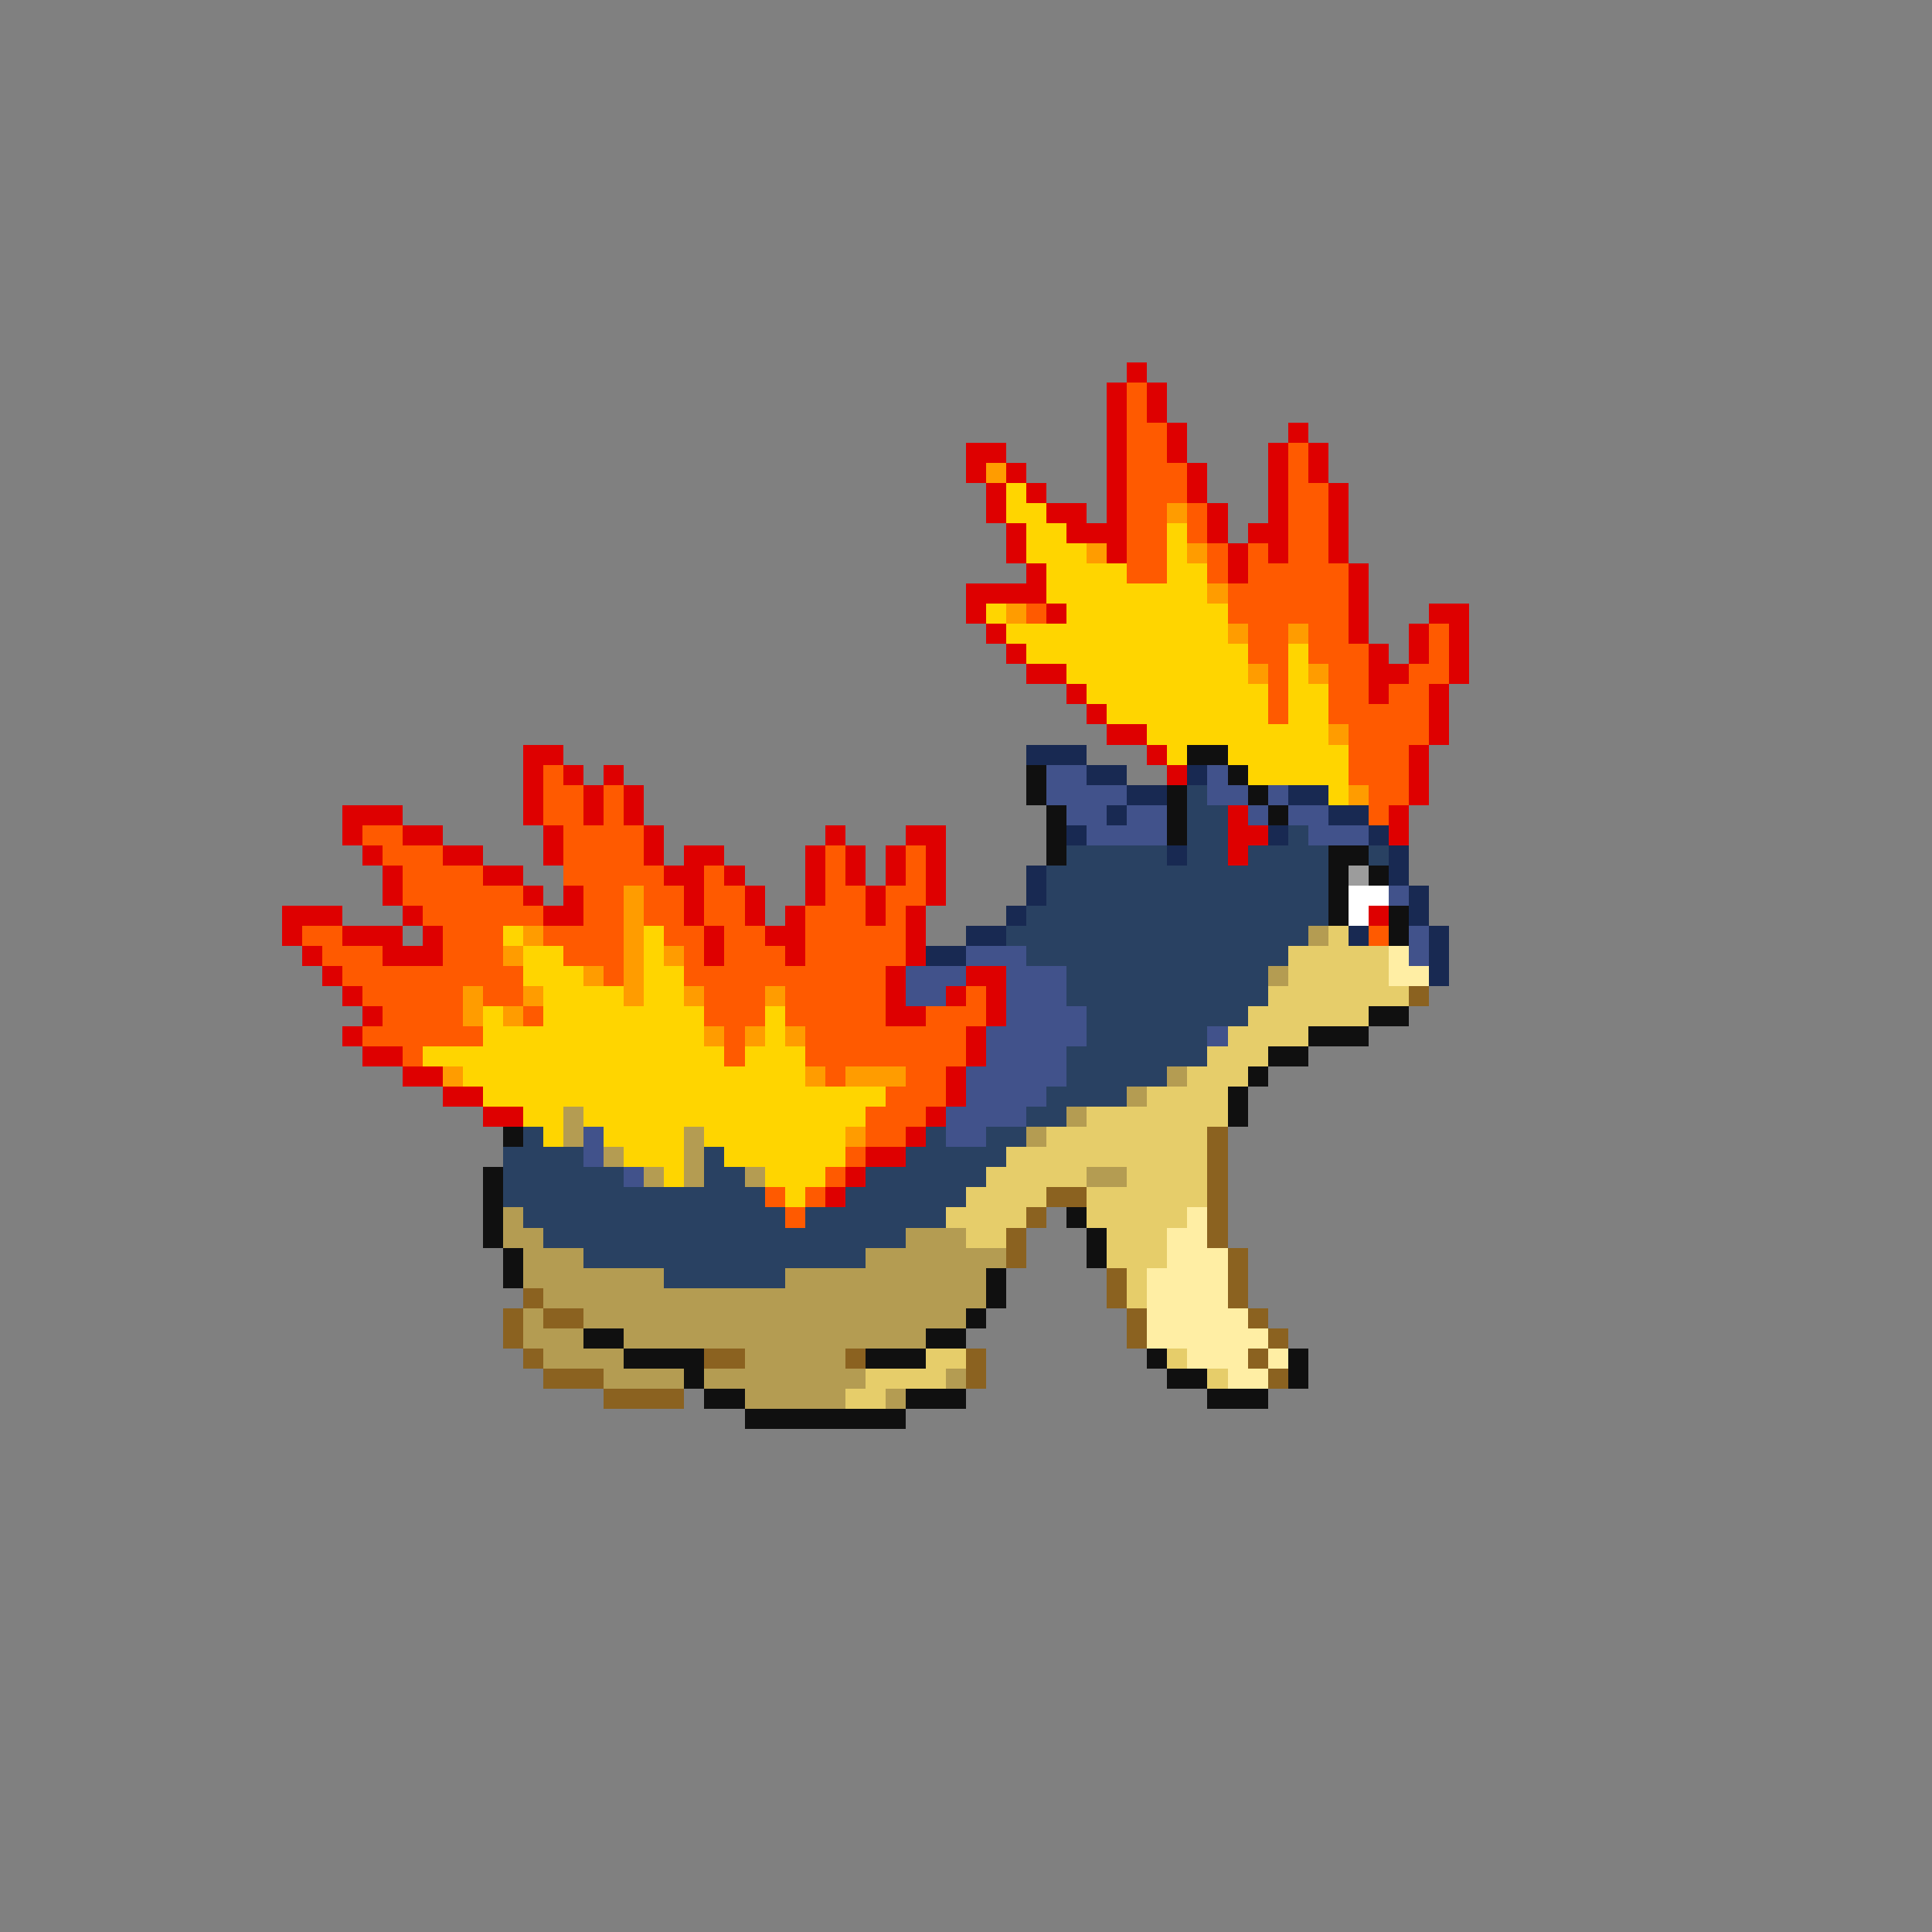 <svg xmlns="http://www.w3.org/2000/svg" viewBox="0 -0.5 96 96" shape-rendering="crispEdges">
<rect x="0" y="-0.5" width="96" height="96" fill="#808080" stroke="none"/>
<path stroke="#de0000" d="M56 18h1M55 19h1M57 19h1M55 20h1M57 20h1M55 21h1M58 21h1M64 21h1M48 22h2M55 22h1M58 22h1M63 22h1M65 22h1M48 23h1M50 23h1M55 23h1M59 23h1M63 23h1M65 23h1M49 24h1M51 24h1M55 24h1M59 24h1M63 24h1M66 24h1M49 25h1M52 25h2M55 25h1M60 25h1M63 25h1M66 25h1M50 26h1M53 26h3M60 26h1M62 26h2M66 26h1M50 27h1M55 27h1M61 27h1M63 27h1M66 27h1M51 28h1M61 28h1M67 28h1M48 29h4M67 29h1M48 30h1M52 30h1M67 30h1M71 30h2M49 31h1M67 31h1M70 31h1M72 31h1M50 32h1M68 32h1M70 32h1M72 32h1M51 33h2M68 33h2M72 33h1M53 34h1M68 34h1M71 34h1M54 35h1M71 35h1M55 36h2M71 36h1M26 37h2M57 37h1M70 37h1M26 38h1M28 38h1M30 38h1M58 38h1M70 38h1M26 39h1M29 39h1M31 39h1M70 39h1M17 40h3M26 40h1M29 40h1M31 40h1M61 40h1M69 40h1M17 41h1M20 41h2M27 41h1M32 41h1M41 41h1M45 41h2M61 41h2M69 41h1M18 42h1M22 42h2M27 42h1M32 42h1M34 42h2M40 42h1M42 42h1M44 42h1M46 42h1M61 42h1M19 43h1M24 43h2M33 43h2M36 43h1M40 43h1M42 43h1M44 43h1M46 43h1M19 44h1M26 44h1M28 44h1M34 44h1M37 44h1M40 44h1M43 44h1M46 44h1M14 45h3M20 45h1M27 45h2M34 45h1M37 45h1M39 45h1M43 45h1M45 45h1M68 45h1M14 46h1M17 46h3M21 46h1M35 46h1M38 46h2M45 46h1M15 47h1M19 47h3M35 47h1M39 47h1M45 47h1M16 48h1M44 48h1M48 48h2M17 49h1M44 49h1M47 49h1M49 49h1M18 50h1M44 50h2M49 50h1M17 51h1M48 51h1M18 52h2M48 52h1M20 53h2M47 53h1M22 54h2M47 54h1M24 55h2M46 55h1M45 56h1M43 57h2M42 58h1M41 59h1" />
<path stroke="#ff5a00" d="M56 19h1M56 20h1M56 21h2M56 22h2M64 22h1M56 23h3M64 23h1M56 24h3M64 24h2M56 25h2M59 25h1M64 25h2M56 26h2M59 26h1M64 26h2M56 27h2M60 27h1M62 27h1M64 27h2M56 28h2M60 28h1M62 28h5M61 29h6M51 30h1M61 30h6M62 31h2M65 31h2M71 31h1M62 32h2M65 32h3M71 32h1M63 33h1M66 33h2M70 33h2M63 34h1M66 34h2M69 34h2M63 35h1M66 35h5M67 36h4M67 37h3M27 38h1M67 38h3M27 39h2M30 39h1M68 39h2M27 40h2M30 40h1M68 40h1M18 41h2M28 41h4M19 42h3M28 42h4M41 42h1M45 42h1M20 43h4M28 43h5M35 43h1M41 43h1M45 43h1M20 44h6M29 44h2M32 44h2M35 44h2M41 44h2M44 44h2M21 45h6M29 45h2M32 45h2M35 45h2M40 45h3M44 45h1M15 46h2M22 46h3M27 46h4M33 46h2M36 46h2M40 46h5M68 46h1M16 47h3M22 47h3M28 47h3M34 47h1M36 47h3M40 47h5M17 48h9M30 48h1M34 48h10M18 49h5M24 49h2M35 49h3M39 49h5M48 49h1M19 50h4M26 50h1M35 50h3M39 50h5M46 50h3M18 51h6M36 51h1M40 51h8M20 52h1M36 52h1M40 52h8M41 53h1M45 53h2M44 54h3M43 55h3M43 56h2M42 57h1M41 58h1M38 59h1M40 59h1M39 60h1" />
<path stroke="#ff9c00" d="M49 23h1M58 25h1M54 27h1M59 27h1M60 29h1M50 30h1M61 31h1M64 31h1M62 33h1M65 33h1M66 36h1M67 39h1M31 44h1M31 45h1M26 46h1M31 46h1M25 47h1M31 47h1M33 47h1M29 48h1M31 48h1M23 49h1M26 49h1M31 49h1M34 49h1M38 49h1M23 50h1M25 50h1M35 51h1M37 51h1M39 51h1M22 53h1M40 53h1M42 53h3M42 56h1" />
<path stroke="#ffd500" d="M50 24h1M50 25h2M51 26h2M58 26h1M51 27h3M58 27h1M52 28h4M58 28h2M52 29h8M49 30h1M53 30h8M50 31h11M51 32h11M64 32h1M53 33h9M64 33h1M54 34h9M64 34h2M55 35h8M64 35h2M57 36h9M58 37h1M61 37h6M62 38h5M66 39h1M25 46h1M32 46h1M26 47h2M32 47h1M26 48h3M32 48h2M27 49h4M32 49h2M24 50h1M27 50h8M38 50h1M24 51h11M38 51h1M21 52h15M37 52h3M23 53h17M24 54h20M26 55h2M29 55h14M27 56h1M30 56h4M35 56h7M31 57h3M36 57h6M33 58h1M38 58h3M39 59h1" />
<path stroke="#182952" d="M51 37h3M54 38h2M59 38h1M56 39h2M64 39h2M55 40h1M66 40h2M53 41h1M63 41h1M68 41h1M58 42h1M69 42h1M51 43h1M69 43h1M51 44h1M70 44h1M50 45h1M70 45h1M48 46h2M67 46h1M71 46h1M46 47h2M71 47h1M71 48h1" />
<path stroke="#101010" d="M59 37h2M51 38h1M61 38h1M51 39h1M58 39h1M62 39h1M52 40h1M58 40h1M63 40h1M52 41h1M58 41h1M52 42h1M66 42h2M66 43h1M68 43h1M66 44h1M66 45h1M69 45h1M69 46h1M68 50h2M65 51h3M63 52h2M62 53h1M61 54h1M61 55h1M25 56h1M24 58h1M24 59h1M24 60h1M53 60h1M24 61h1M54 61h1M25 62h1M54 62h1M25 63h1M49 63h1M49 64h1M48 65h1M29 66h2M46 66h2M31 67h4M43 67h3M57 67h1M64 67h1M34 68h1M58 68h2M64 68h1M35 69h2M45 69h3M60 69h3M37 70h8" />
<path stroke="#41528b" d="M52 38h2M60 38h1M52 39h4M60 39h2M63 39h1M53 40h2M56 40h2M62 40h1M64 40h2M54 41h4M65 41h3M69 44h1M70 46h1M48 47h3M70 47h1M45 48h3M50 48h3M45 49h2M50 49h3M50 50h4M49 51h5M60 51h1M49 52h4M48 53h5M48 54h4M47 55h4M29 56h1M47 56h2M29 57h1M31 58h1" />
<path stroke="#294162" d="M59 39h1M59 40h2M59 41h2M64 41h1M53 42h5M59 42h2M62 42h4M68 42h1M52 43h14M52 44h14M51 45h15M50 46h15M51 47h13M53 48h10M53 49h10M54 50h8M54 51h6M53 52h7M53 53h5M52 54h4M51 55h2M26 56h1M46 56h1M49 56h2M25 57h4M35 57h1M45 57h5M25 58h6M35 58h2M43 58h6M25 59h13M42 59h6M26 60h13M40 60h7M27 61h18M29 62h14M33 63h6" />
<path stroke="#9c9c9c" d="M67 43h1" />
<path stroke="#ffffff" d="M67 44h2M67 45h1" />
<path stroke="#b49c52" d="M65 46h1M63 48h1M58 53h1M56 54h1M28 55h1M53 55h1M28 56h1M34 56h1M51 56h1M30 57h1M34 57h1M32 58h1M34 58h1M37 58h1M54 58h2M25 60h1M25 61h2M45 61h3M26 62h3M43 62h7M26 63h7M39 63h10M27 64h22M26 65h1M29 65h19M26 66h3M31 66h15M27 67h4M37 67h5M30 68h4M35 68h8M47 68h1M37 69h5M44 69h1" />
<path stroke="#e6cd6a" d="M66 46h1M64 47h5M64 48h5M63 49h7M62 50h6M61 51h4M60 52h3M59 53h3M57 54h4M54 55h7M52 56h8M50 57h10M49 58h5M56 58h4M48 59h4M54 59h6M47 60h4M54 60h5M48 61h2M55 61h3M55 62h3M56 63h1M56 64h1M46 67h2M58 67h1M43 68h4M60 68h1M42 69h2" />
<path stroke="#ffeea4" d="M69 47h1M69 48h2M59 60h1M58 61h2M58 62h3M57 63h4M57 64h4M57 65h5M57 66h6M59 67h3M63 67h1M61 68h2" />
<path stroke="#8b6220" d="M70 49h1M60 56h1M60 57h1M60 58h1M52 59h2M60 59h1M51 60h1M60 60h1M50 61h1M60 61h1M50 62h1M61 62h1M55 63h1M61 63h1M26 64h1M55 64h1M61 64h1M25 65h1M27 65h2M56 65h1M62 65h1M25 66h1M56 66h1M63 66h1M26 67h1M35 67h2M42 67h1M48 67h1M62 67h1M27 68h3M48 68h1M63 68h1M30 69h4" />
</svg>